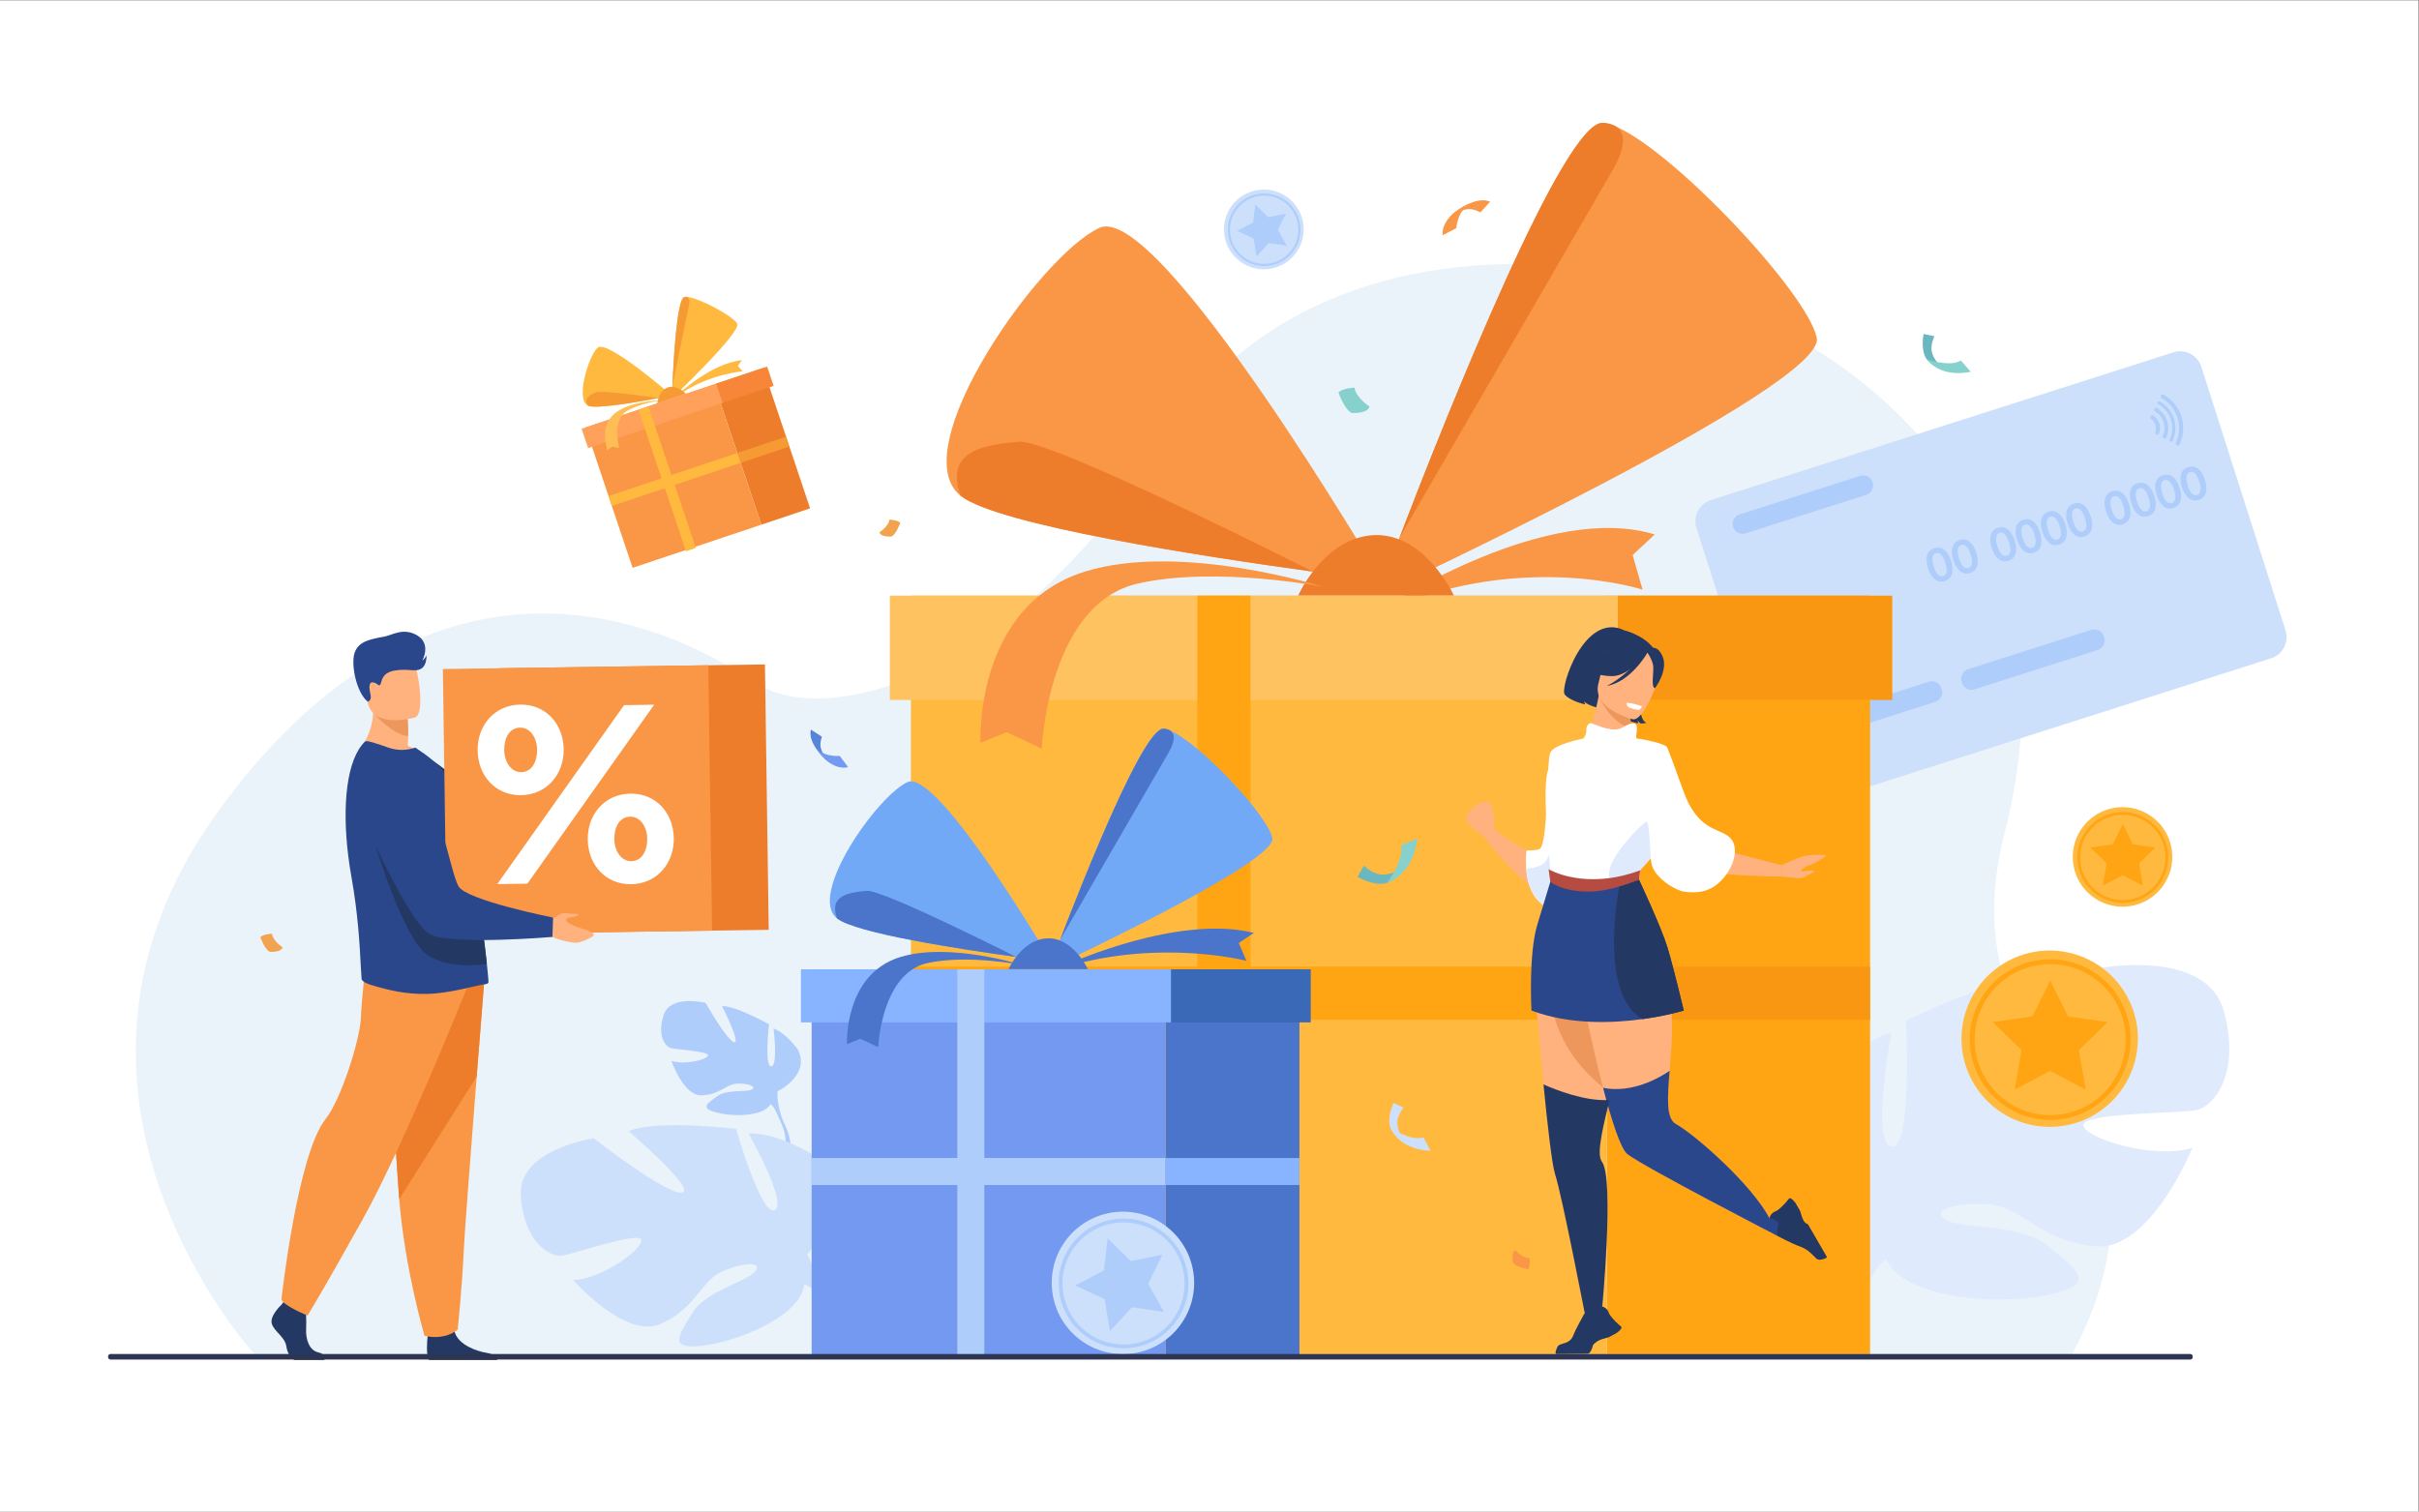 <svg xmlns="http://www.w3.org/2000/svg" xmlns:svg="http://www.w3.org/2000/svg" id="svg2" width="4266.667" height="2666.667" version="1.1" viewBox="0 0 4266.667 2666.667" xml:space="preserve"><rect x="0" y="0" width="4266.667" height="2666.667" fill="#808080" stroke="none"/><g id="g10" transform="matrix(1.333,0,0,-1.333,0,2666.667)"><g id="g12" transform="scale(0.1)"><path style="fill:#fff;fill-opacity:1;fill-rule:nonzero;stroke:none" id="path14" d="M 32000,0 H 0 V 20000 H 32000 V 0"/><path style="fill:#ebf3fa;fill-opacity:1;fill-rule:nonzero;stroke:none" id="path16" d="m 3398.49,2046.2 c 0,0 -3209.658,3446.1 -542.8,7177.1 2366.21,3310.3 5124.97,3084.1 7149.01,1740.7 862.1,-572.2 3347.6,-70.5 5463,3297.9 2884.9,4593.6 12884.9,1807.5 11061.6,-5259.8 C 25646.9,5582 29214.6,5457.7 27396.7,2039 l -23998.21,7.2"/><path style="fill:#dfebfd;fill-opacity:1;fill-rule:nonzero;stroke:none" id="path18" d="m 29426.6,6620.5 c -226,834.5 -1634.2,573.7 -1634.2,573.7 0,0 -956.2,-1460.4 -1234.3,-1495.1 -278.2,-34.8 573.7,1408.2 573.7,1408.2 -539,52.1 -1912.4,-608.5 -1912.4,-608.5 0,0 86.9,-1703.7 -191.2,-1669 -278.2,34.8 0,1512.5 0,1512.5 -521.6,-156.4 -1008.4,-764.9 -1008.4,-764.9 -608.4,-991 695.4,-1721.1 695.4,-1721.1 0,0 17.4,-591.1 -347.7,-1269.1 v -0.1 c 0,0 -82.4,-125.1 -166.1,-337.9 h 142.2 c 11.6,38.1 24.4,75 38.6,110.4 0,0.2 0,0.4 0.2,0.6 0.2,0.5 0.4,1 0.7,1.5 9.7,22 23.7,53.3 41.1,91.3 0.1,0.1 0.1,0.1 0.1,0.2 0,0.1 0.1,0.1 0.1,0.2 43.4,85 72.8,147.8 91.3,193.2 0.1,0.1 0.2,0.3 0.2,0.4 130.2,267 317.7,614.8 442.7,687.7 0,0 -15.7,22.2 -30.4,65.2 9.7,-20.8 19.8,-42.4 30.4,-65.2 243.4,-521.5 1460.4,-608.5 2138.4,-469.4 678,139.1 382.4,330.3 17.4,640.7 -365.1,310.4 -1130,228.6 -1356.1,350.3 -226,121.7 104.4,243.4 556.4,208.6 452,-34.8 678,-486.8 1408.1,-556.3 730.2,-69.6 1286.5,1303.8 1286.5,1303.8 -504.1,-156.4 -1408.2,121.7 -1442.9,295.6 -34.8,173.8 1303.8,156.5 1512.5,208.6 208.6,52.2 573.7,469.4 347.7,1303.9"/><path style="fill:#afcdfb;fill-opacity:1;fill-rule:nonzero;stroke:none" id="path20" d="m 10235.5,6392.8 c 0,0 62.1,-495.7 -30.8,-501.6 -93,-5.9 -29.5,557.4 -29.5,557.4 0,0 -441.97,247 -621.76,240.7 0,0 253.12,-495.9 161.58,-478.7 -91.54,17.2 -378.9,521 -378.9,521 0,0 -461.69,115.2 -553.64,-157 -91.95,-272.1 20.63,-417.9 88.76,-439.5 68.12,-21.5 512.41,-43 497.34,-100 -15.07,-56.9 -320.54,-130.7 -484.55,-68.6 0,0 156.52,-466.8 400.09,-458.6 243.56,8.2 327.72,153.5 478.33,155.8 150.61,2.4 257.65,-44.7 180.25,-80.5 -77.43,-35.7 -329.45,7 -456.85,-88.5 -127.39,-95.5 -229.3,-152.9 -7.28,-212.9 222.02,-59.9 627.33,-55.9 718.73,112.2 4,7.3 7.8,14.3 11.4,21 -5.7,-14 -11.4,-21 -11.4,-21 40,-26.8 95.1,-146 132.8,-237.2 5.3,-15.4 13.7,-36.9 26.4,-66.1 v 0 c 5.1,-13.1 9.2,-23.9 11.9,-31.4 67.1,-203.2 4.1,-543.1 4.1,-543.1 l 47.2,-15.8 c 127.7,338.6 -41.6,633.6 -41.6,633.6 -107.3,232.3 -89.5,428 -89.5,428 0,0 447.3,215.6 265.7,556.6 0,0 -149,211.7 -318.8,274.2"/><path style="fill:#cde0fb;fill-opacity:1;fill-rule:nonzero;stroke:none" id="path22" d="m 6890.67,4180.3 c -40.05,611.4 964.08,759.9 964.08,759.9 0,0 976.48,-759.7 1170.98,-719.1 194.5,40.5 -708.03,812.5 -708.03,812.5 349.41,158.7 1422.05,31.1 1422.05,31.1 0,0 332.85,-1162.4 511.45,-1075.3 178.5,87.2 -347.3,1014.3 -347.3,1014.3 385.7,14.8 851.8,-281.5 851.8,-281.5 635.5,-524.7 -71.1,-1313.7 -71.1,-1313.7 0,0 124,-400.4 524.5,-771.2 v 0 c 0,0 84,-65 189,-188.5 l -95.3,-32.6 c -16.6,22.9 -33.6,44.6 -51.2,65.1 -0.1,0.2 -0.2,0.3 -0.4,0.4 -0.2,0.3 -0.5,0.6 -0.7,0.9 -11.6,12.5 -28.2,30.2 -48.6,51.7 0,0.1 -0.1,0.1 -0.1,0.1 0,0.1 -0.1,0.1 -0.1,0.1 -48.7,47.1 -82.8,82.5 -105.6,108.6 -0.1,0.1 -0.2,0.2 -0.2,0.3 -148.6,149.1 -354.2,339.3 -454.8,359.5 0,0 5.5,18.4 5.4,50.7 -1.7,-16.2 -3.5,-33.1 -5.4,-50.7 -43.5,-405.7 -839.53,-743.4 -1326.11,-805.8 -486.58,-62.4 -332.31,133.7 -158.76,425.7 173.54,291.9 705.26,412.7 828.87,546.2 123.6,133.5 -125.83,139.2 -420.94,12.1 -295.12,-127.1 -342.89,-482.1 -816.54,-696.3 -473.65,-214.3 -1162.03,578.9 -1162.03,578.9 373.99,10.8 916.32,404.9 899.72,529.5 -16.6,124.5 -910.25,-194.5 -1062.12,-207.4 -151.86,-12.9 -492.47,183 -532.52,794.5"/><path style="fill:#6bb7bf;fill-opacity:1;fill-rule:nonzero;stroke:none" id="path24" d="m 25696.3,15147 c 0,0 -107.1,80.8 -134.7,201.6 -20.5,89.6 30.9,202 35.1,207.1 l -143.4,28.6 c 0,0 -42.5,-190.3 29.5,-316.9 22,-38.7 85.9,-92.1 127.1,-112.1 45.3,-22 86.4,-8.3 86.4,-8.3"/><path style="fill:#86d1cd;fill-opacity:1;fill-rule:nonzero;stroke:none" id="path26" d="m 25945.5,15234.2 130.5,-149.3 c 0,0 -368.9,-97.9 -579.7,163 0,0 310.5,-105 449.2,-13.7"/><path style="fill:#f99746;fill-opacity:1;fill-rule:nonzero;stroke:none" id="path28" d="m 19220.4,17108.2 c 0,0 133.1,220.9 367.9,85.7 l 128.7,140 c 0,0 -134.4,89 -418.6,-104.5 -186,-126.6 -78,-121.2 -78,-121.2"/><path style="fill:#f99746;fill-opacity:1;fill-rule:nonzero;stroke:none" id="path30" d="m 19088.9,16891.5 c 0,0 -44.8,240.9 351.7,418.6 0,0 -142.2,-80.7 -171.9,-325.6 l -179.8,-93"/><path style="fill:#5685d8;fill-opacity:1;fill-rule:nonzero;stroke:none" id="path32" d="m 11008.3,9937.7 c 0,0 -218,85.9 -132.4,316.6 l -144.8,94.1 c 0,0 -59.4,-133.8 156.9,-359.1 141.5,-147.5 120.3,-51.6 120.3,-51.6"/><path style="fill:#739af0;fill-opacity:1;fill-rule:nonzero;stroke:none" id="path34" d="m 11222.2,9852.6 c 0,0 -209,-76.4 -428,251.9 0,0 93.8,-115.2 317.5,-104.8 l 110.5,-147.1"/><path style="fill:#f1a34f;fill-opacity:1;fill-rule:nonzero;stroke:none" id="path36" d="m 11636.4,12960.4 c 0,0 120.3,76 133,167.8 0,0 117.2,-6.3 142.5,-44.3 0,0 -53.8,-152 -117.2,-180.5 0,0 -142.4,-9.5 -158.3,57"/><path style="fill:#f1a34f;fill-opacity:1;fill-rule:nonzero;stroke:none" id="path38" d="m 3739.36,7468.3 c 0,0 -128.35,81 -141.86,179 0,0 -124.98,-6.8 -152,-47.3 0,0 57.42,-162.1 124.98,-192.5 0,0 151.99,-10.2 168.88,60.8"/><path style="fill:#86d1cd;fill-opacity:1;fill-rule:nonzero;stroke:none" id="path40" d="m 18121,14624.7 c 0,0 -179.3,113.3 -198.2,250.1 0,0 -174.5,-9.5 -212.2,-66.1 0,0 80.2,-226.4 174.5,-268.9 0,0 212.3,-14.1 235.9,84.9"/><path style="fill:#cde0fb;fill-opacity:1;fill-rule:nonzero;stroke:none" id="path42" d="M 29127.8,15151.2 30242.2,11662 c 49.2,-154 -36.6,-320.2 -190.5,-369.4 l -6121,-1955 c -153.9,-49.2 -320.2,36.6 -369.4,190.5 l -1114.4,3489.3 c -49.2,153.9 36.6,320.2 190.5,369.3 l 6121,1955.1 c 154,49.1 320.2,-36.6 369.4,-190.6"/><path style="fill:#afcdfb;fill-opacity:1;fill-rule:nonzero;stroke:none" id="path44" d="m 25607.7,10715.9 -1631.4,-521.1 c -69,-22 -143.5,16.4 -165.6,85.4 l -5,15.7 c -22,69 16.4,143.5 85.4,165.6 l 1631.4,521.1 c 69,22 143.5,-16.4 165.6,-85.5 l 5,-15.6 c 22,-69.1 -16.4,-143.6 -85.4,-165.6"/><path style="fill:#afcdfb;fill-opacity:1;fill-rule:nonzero;stroke:none" id="path46" d="m 27757.5,11402.5 -1631.4,-521 c -69,-22.1 -143.5,16.4 -165.6,85.4 l -5,15.7 c -22,69 16.4,143.5 85.4,165.5 l 1631.4,521.1 c 69,22 143.5,-16.4 165.6,-85.4 l 5,-15.7 c 22,-69 -16.4,-143.5 -85.4,-165.6"/><path style="fill:#afcdfb;fill-opacity:1;fill-rule:nonzero;stroke:none" id="path48" d="m 25740.8,12557.7 c -11.9,37.3 -26.1,67.3 -42.6,89.9 -25.3,33.9 -52.6,46.2 -82.2,36.7 -30.3,-9.7 -45.7,-35.4 -46.4,-77.1 -0.7,-28.2 5,-61.1 17,-98.8 32.4,-101.5 74.5,-143.9 126.3,-127.4 29.9,9.6 45.1,35.6 45.5,78.1 0.4,27.7 -5.4,60.5 -17.6,98.6 z m 75,23.6 c 19,-59.5 24.2,-111.5 15.6,-156.1 -10.8,-56.3 -43.4,-93.2 -97.9,-110.6 -54.5,-17.4 -102.5,-6.3 -143.9,33.4 -32.8,31.4 -58.7,76.8 -77.7,136.2 -19,59.5 -24.4,111.3 -16,155.4 10.7,56.3 43.5,93.2 98.4,110.7 54.9,17.6 103,6.5 144.4,-33.1 32.4,-31.1 58.1,-76.4 77.1,-135.9"/><path style="fill:#afcdfb;fill-opacity:1;fill-rule:nonzero;stroke:none" id="path50" d="m 26075.8,12664.7 c -11.9,37.3 -26.1,67.2 -42.7,89.9 -25.2,33.9 -52.6,46.2 -82.1,36.7 -30.3,-9.7 -45.8,-35.4 -46.4,-77.1 -0.7,-28.2 4.9,-61.1 17,-98.8 32.4,-101.5 74.5,-144 126.3,-127.4 29.9,9.6 45.1,35.6 45.4,78.1 0.5,27.6 -5.3,60.5 -17.5,98.6 z m 74.9,23.6 c 19,-59.5 24.2,-111.5 15.6,-156.1 -10.7,-56.3 -43.4,-93.2 -97.9,-110.6 -54.4,-17.4 -102.4,-6.3 -143.8,33.4 -32.9,31.3 -58.8,76.8 -77.8,136.2 -19,59.5 -24.3,111.3 -16,155.4 10.8,56.3 43.6,93.2 98.5,110.7 54.9,17.5 103,6.5 144.4,-33.1 32.3,-31.1 58,-76.4 77,-135.9"/><path style="fill:#afcdfb;fill-opacity:1;fill-rule:nonzero;stroke:none" id="path52" d="m 26583.4,12826.8 c -11.9,37.3 -26.1,67.3 -42.7,90 -25.2,33.9 -52.5,46.1 -82.1,36.6 -30.3,-9.6 -45.8,-35.3 -46.4,-77 -0.7,-28.3 4.9,-61.2 17,-98.9 32.4,-101.4 74.5,-143.9 126.3,-127.4 29.9,9.6 45.1,35.6 45.5,78.1 0.4,27.7 -5.4,60.6 -17.6,98.6 z m 74.9,23.6 c 19,-59.5 24.2,-111.5 15.7,-156.1 -10.8,-56.3 -43.4,-93.1 -97.9,-110.5 -54.5,-17.4 -102.5,-6.3 -143.9,33.3 -32.8,31.4 -58.7,76.8 -77.8,136.3 -18.9,59.4 -24.3,111.2 -16,155.3 10.8,56.3 43.6,93.2 98.5,110.7 54.9,17.6 103,6.5 144.4,-33.1 32.4,-31.1 58.1,-76.4 77,-135.9"/><path style="fill:#afcdfb;fill-opacity:1;fill-rule:nonzero;stroke:none" id="path54" d="m 26918.4,12933.8 c -11.9,37.3 -26.1,67.3 -42.7,89.9 -25.2,33.9 -52.6,46.2 -82.1,36.7 -30.3,-9.6 -45.8,-35.4 -46.4,-77.1 -0.7,-28.2 4.9,-61.1 16.9,-98.8 32.5,-101.5 74.6,-143.9 126.4,-127.4 29.9,9.6 45.1,35.6 45.4,78.1 0.5,27.7 -5.3,60.5 -17.5,98.6 z m 74.9,23.6 c 19,-59.5 24.2,-111.5 15.6,-156.1 -10.8,-56.3 -43.4,-93.2 -97.9,-110.6 -54.5,-17.4 -102.4,-6.3 -143.8,33.4 -32.9,31.3 -58.8,76.8 -77.8,136.3 -19,59.4 -24.3,111.2 -16,155.3 10.8,56.3 43.6,93.2 98.5,110.7 54.8,17.6 103,6.5 144.4,-33.1 32.3,-31.1 58,-76.4 77,-135.9"/><path style="fill:#afcdfb;fill-opacity:1;fill-rule:nonzero;stroke:none" id="path56" d="m 27253.4,13040.8 c -11.9,37.3 -26.2,67.3 -42.7,89.9 -25.2,33.9 -52.6,46.2 -82.1,36.7 -30.4,-9.7 -45.8,-35.4 -46.5,-77.1 -0.7,-28.2 5,-61.1 17,-98.8 32.4,-101.5 74.5,-143.9 126.3,-127.4 30,9.6 45.1,35.6 45.5,78.1 0.5,27.6 -5.4,60.5 -17.5,98.6 z m 74.9,23.6 c 19,-59.5 24.2,-111.5 15.6,-156.1 -10.8,-56.3 -43.4,-93.2 -97.9,-110.6 -54.5,-17.4 -102.4,-6.3 -143.8,33.4 -32.9,31.3 -58.8,76.8 -77.8,136.2 -19,59.5 -24.4,111.3 -16,155.4 10.7,56.3 43.6,93.2 98.4,110.7 54.9,17.5 103,6.5 144.5,-33.1 32.3,-31.1 58,-76.4 77,-135.9"/><path style="fill:#afcdfb;fill-opacity:1;fill-rule:nonzero;stroke:none" id="path58" d="m 27588.3,13147.8 c -11.9,37.3 -26.1,67.2 -42.7,89.9 -25.2,33.9 -52.5,46.1 -82.1,36.7 -30.3,-9.7 -45.8,-35.4 -46.4,-77.1 -0.7,-28.2 4.9,-61.1 17,-98.8 32.4,-101.5 74.5,-144 126.3,-127.4 29.9,9.5 45.1,35.6 45.5,78.1 0.4,27.6 -5.4,60.5 -17.6,98.6 z m 74.9,23.6 c 19,-59.5 24.2,-111.5 15.7,-156.1 -10.8,-56.3 -43.5,-93.2 -97.9,-110.6 -54.5,-17.4 -102.5,-6.3 -143.9,33.4 -32.8,31.3 -58.8,76.7 -77.8,136.2 -19,59.5 -24.3,111.3 -16,155.4 10.8,56.3 43.6,93.2 98.5,110.7 54.9,17.5 103,6.5 144.4,-33.1 32.4,-31.2 58,-76.4 77,-135.9"/><path style="fill:#afcdfb;fill-opacity:1;fill-rule:nonzero;stroke:none" id="path60" d="m 28096,13309.9 c -12,37.3 -26.2,67.3 -42.7,90 -25.2,33.9 -52.6,46.1 -82.2,36.6 -30.3,-9.6 -45.7,-35.3 -46.4,-77.1 -0.7,-28.2 5,-61.1 17,-98.8 32.4,-101.5 74.5,-143.9 126.3,-127.4 30,9.6 45.1,35.6 45.5,78.1 0.4,27.7 -5.4,60.5 -17.5,98.6 z m 74.9,23.6 c 19,-59.5 24.2,-111.5 15.6,-156.1 -10.8,-56.3 -43.4,-93.1 -97.9,-110.5 -54.5,-17.5 -102.5,-6.3 -143.8,33.3 -32.9,31.4 -58.8,76.8 -77.8,136.3 -19,59.4 -24.4,111.2 -16,155.3 10.7,56.3 43.6,93.2 98.4,110.7 54.9,17.6 103,6.5 144.5,-33.1 32.3,-31.1 58,-76.4 77,-135.9"/><path style="fill:#afcdfb;fill-opacity:1;fill-rule:nonzero;stroke:none" id="path62" d="m 28430.9,13416.9 c -11.9,37.3 -26.1,67.3 -42.7,89.9 -25.2,33.9 -52.5,46.2 -82.1,36.7 -30.3,-9.7 -45.8,-35.4 -46.4,-77.1 -0.7,-28.2 4.9,-61.1 17,-98.8 32.4,-101.5 74.5,-143.9 126.3,-127.4 29.9,9.6 45.1,35.6 45.5,78.1 0.4,27.6 -5.4,60.5 -17.6,98.6 z m 74.9,23.6 c 19,-59.5 24.2,-111.5 15.6,-156.1 -10.7,-56.3 -43.4,-93.2 -97.9,-110.6 -54.4,-17.4 -102.4,-6.3 -143.8,33.4 -32.8,31.3 -58.8,76.8 -77.8,136.2 -19,59.5 -24.3,111.3 -16,155.4 10.8,56.3 43.6,93.2 98.5,110.7 54.9,17.6 103,6.5 144.4,-33.1 32.4,-31.1 58,-76.4 77,-135.9"/><path style="fill:#afcdfb;fill-opacity:1;fill-rule:nonzero;stroke:none" id="path64" d="m 28765.9,13523.9 c -11.9,37.3 -26.2,67.3 -42.7,89.9 -25.2,33.9 -52.6,46.1 -82.1,36.7 -30.3,-9.7 -45.8,-35.4 -46.4,-77.1 -0.8,-28.2 4.9,-61.1 16.9,-98.8 32.4,-101.5 74.5,-143.9 126.4,-127.4 29.9,9.6 45,35.6 45.4,78.1 0.5,27.6 -5.4,60.5 -17.5,98.6 z m 74.9,23.6 c 19,-59.5 24.2,-111.5 15.6,-156.1 -10.8,-56.3 -43.4,-93.2 -97.9,-110.6 -54.5,-17.4 -102.4,-6.3 -143.8,33.4 -32.9,31.3 -58.8,76.7 -77.8,136.2 -19,59.5 -24.3,111.3 -16,155.4 10.8,56.3 43.6,93.2 98.5,110.7 54.8,17.5 103,6.5 144.4,-33.1 32.3,-31.2 58,-76.4 77,-135.9"/><path style="fill:#afcdfb;fill-opacity:1;fill-rule:nonzero;stroke:none" id="path66" d="m 29100.8,13630.9 c -11.9,37.3 -26.1,67.2 -42.6,89.9 -25.2,33.9 -52.6,46.1 -82.2,36.7 -30.3,-9.7 -45.7,-35.4 -46.4,-77.1 -0.7,-28.2 5,-61.1 17,-98.8 32.4,-101.5 74.5,-144 126.3,-127.4 30,9.5 45.1,35.6 45.5,78.1 0.4,27.6 -5.4,60.5 -17.6,98.6 z m 75,23.6 c 19,-59.5 24.2,-111.5 15.6,-156.1 -10.8,-56.3 -43.4,-93.2 -97.9,-110.6 -54.5,-17.4 -102.5,-6.3 -143.9,33.3 -32.8,31.4 -58.7,76.8 -77.7,136.3 -19,59.5 -24.4,111.3 -16,155.4 10.7,56.3 43.5,93.2 98.4,110.7 54.9,17.5 103,6.5 144.4,-33.1 32.4,-31.2 58.1,-76.5 77.1,-135.9"/><path style="fill:#afcdfb;fill-opacity:1;fill-rule:nonzero;stroke:none" id="path68" d="m 24694.1,13455.9 -1596.5,-510 c -69,-22 -143.5,16.4 -165.6,85.5 v 0 c -22,69 16.4,143.5 85.4,165.5 l 1596.5,510 c 69,22 143.6,-16.4 165.6,-85.5 v 0 c 22,-69 -16.4,-143.5 -85.4,-165.5"/><path style="fill:#afcdfb;fill-opacity:1;fill-rule:nonzero;stroke:none" id="path70" d="m 28571.8,14400 c -14.5,45.6 -43.8,82.4 -80.8,107 -10.8,7.2 -25.4,3.3 -31.3,-8.2 l -5,-10.1 c -4.9,-9.6 -1.9,-21.3 7,-27.3 26.8,-18 47.9,-44.8 58.5,-77.9 10.6,-33.1 8.9,-67.1 -2.5,-97.3 -3.8,-10.1 0.6,-21.4 10.1,-26.4 l 9.9,-5.2 c 11.5,-6.1 25.6,-0.8 30.3,11.3 15.9,41.5 18.4,88.5 3.8,134.1"/><path style="fill:#afcdfb;fill-opacity:1;fill-rule:nonzero;stroke:none" id="path72" d="m 28675.2,14433 c -23.9,75 -73.7,134.5 -136.4,172 -10.6,6.3 -24.4,2.1 -30,-9 l -2.9,-5.7 c -5.1,-10.1 -1.4,-22.3 8.4,-28.2 52.3,-31.6 93.8,-81.5 113.8,-144.1 20,-62.6 15.1,-127.4 -9.2,-183.5 -4.5,-10.4 -0.5,-22.5 9.6,-27.8 l 5.6,-3 c 10.9,-5.7 24.7,-1.2 29.6,10.1 29.4,66.9 35.5,144.3 11.5,219.2"/><path style="fill:#afcdfb;fill-opacity:1;fill-rule:nonzero;stroke:none" id="path74" d="m 28765.9,14462 c -32,100.2 -99.5,179.4 -184.3,228.2 -10.7,6.2 -24.3,2 -29.9,-9 v 0 c -5.1,-10.2 -1.4,-22.6 8.5,-28.3 75.8,-43.6 136.1,-114.4 164.7,-204 28.7,-89.6 20.5,-182.3 -15.9,-261.7 -4.8,-10.4 -0.7,-22.6 9.4,-28 v 0 c 10.9,-5.7 24.5,-1.2 29.6,10 40.8,88.9 49.9,192.5 17.9,292.8"/><path style="fill:#afcdfb;fill-opacity:1;fill-rule:nonzero;stroke:none" id="path76" d="m 28864.1,14493.3 c -40.8,127.7 -127.5,228.2 -236.1,289 -10.7,6 -24.3,1.9 -29.8,-9.1 l -5,-9.8 c -5.2,-10.3 -1.4,-22.8 8.7,-28.4 96.8,-54.5 174.2,-144.2 210.6,-258.1 36.4,-114 25.3,-231.9 -22,-332.5 -4.9,-10.4 -0.8,-22.8 9.4,-28.1 l 9.7,-5.1 c 10.9,-5.8 24.4,-1.3 29.6,9.9 53.2,112.5 65.6,244.6 24.9,372.2"/><path style="fill:#ffa412;fill-opacity:1;fill-rule:nonzero;stroke:none" id="path78" d="M 24744.9,2083.7 H 21260 v 10037.8 h 3484.9 V 2083.7"/><path style="fill:#ffb93e;fill-opacity:1;fill-rule:nonzero;stroke:none" id="path80" d="M 21260,2083.7 H 12053.3 V 12121.5 H 21260 V 2083.7"/><path style="fill:#ffa412;fill-opacity:1;fill-rule:nonzero;stroke:none" id="path82" d="m 12053.3,6508.6 v 702.6 H 21260 v -702.6 h -9206.7"/><path style="fill:#fa9712;fill-opacity:1;fill-rule:nonzero;stroke:none" id="path84" d="m 21260,6508.6 v 702.6 h 3484.9 V 6508.6 H 21260"/><path style="fill:#f99746;fill-opacity:1;fill-rule:nonzero;stroke:none" id="path86" d="m 18401,12014 c 0,0 2080,1351.6 3493.9,917.3 l -291.7,-272.4 131.5,-457.8 c 0,0 -1572.3,512 -3376.7,-264.1 l 43,77"/><path style="fill:#f99746;fill-opacity:1;fill-rule:nonzero;stroke:none" id="path88" d="m 18284.7,12320.1 c 0,0 -367,44.4 -914,119.6 -1452.1,199.7 -4172,617.6 -4660.2,1004.3 -767.1,607.5 1050.6,3187.4 1837.5,3545.6 786.8,357.7 3736.7,-4669.5 3736.7,-4669.5"/><path style="fill:#f99746;fill-opacity:1;fill-rule:nonzero;stroke:none" id="path90" d="m 24039.4,15532.8 c 131.1,-639.2 -5808.7,-3400.4 -5808.7,-3400.4 0,0 108.1,292.2 283.8,749.8 0,0 0.3,0.4 0.5,0.7 642.2,1671.2 2189.3,5549.2 2697.6,5495.5 51.1,-5.3 110.8,-23.5 177.6,-52.8 780.8,-343.5 2528.4,-2204.2 2649.2,-2792.8"/><path style="fill:#ed7d2b;fill-opacity:1;fill-rule:nonzero;stroke:none" id="path92" d="m 21340.1,17757.3 c -362.8,-630.1 -2787.1,-4809.2 -2825.1,-4874.4 642.2,1671.2 2189.3,5549.2 2697.6,5495.5 0,0 100.7,2.9 177.6,-52.8 92.6,-67.5 150.1,-220.4 -50.1,-568.3"/><path style="fill:#ed7d2b;fill-opacity:1;fill-rule:nonzero;stroke:none" id="path94" d="m 17371.7,12439.7 h -1 c -1452.1,199.7 -4172,617.6 -4660.2,1004.3 -220.4,620.9 351.5,671.6 767.8,715.2 415.9,43.7 3893.4,-1719.5 3893.4,-1719.5"/><path style="fill:#ed7d2b;fill-opacity:1;fill-rule:nonzero;stroke:none" id="path96" d="m 17176.9,12122.3 c 0,0 333,757.5 988.3,799.5 684.5,43.8 1073.2,-799.5 1073.2,-799.5 h -2061.5"/><path style="fill:#ffc261;fill-opacity:1;fill-rule:nonzero;stroke:none" id="path98" d="m 21407.7,10740.9 h -9633.5 v 1380.6 h 9633.5 v -1380.6"/><path style="fill:#fa9712;fill-opacity:1;fill-rule:nonzero;stroke:none" id="path100" d="m 25038.7,10740.9 h -3631 v 1380.6 h 3631 v -1380.6"/><path style="fill:#f99746;fill-opacity:1;fill-rule:nonzero;stroke:none" id="path102" d="m 17514.3,12237.2 c 0,0 -1886.8,597.7 -3160,202.5 -1467.6,-455.5 -1380.6,-2266.3 -1380.6,-2266.3 l 345.1,141.9 466,-218.6 c 0,0 78.6,1917.5 1275.1,2185.9 1034.6,232.1 2454.4,-45.4 2454.4,-45.4"/><path style="fill:#ffa412;fill-opacity:1;fill-rule:nonzero;stroke:none" id="path104" d="m 16546.4,2084.7 h -702.6 v 10036.8 h 702.6 V 2084.7"/><path style="fill:#ed7d2b;fill-opacity:1;fill-rule:nonzero;stroke:none" id="path106" d="m 10719.2,13277 -645,-216.1 -622.66,1857.8 645.06,216.2 622.6,-1857.9"/><path style="fill:#f99746;fill-opacity:1;fill-rule:nonzero;stroke:none" id="path108" d="m 10074.2,13060.9 -1704,-571.2 -622.7,1857.9 1704.04,571.1 622.66,-1857.8"/><path style="fill:#ffb93e;fill-opacity:1;fill-rule:nonzero;stroke:none" id="path110" d="m 8095.7,13308.7 -43.59,130.1 1704.04,571.1 43.58,-130.1 -1704.03,-571.1"/><path style="fill:#f69b34;fill-opacity:1;fill-rule:nonzero;stroke:none" id="path112" d="m 9799.73,13879.8 -43.58,130.1 645.05,216.2 43.5,-130.1 -644.97,-216.2"/><path style="fill:#ffb93e;fill-opacity:1;fill-rule:nonzero;stroke:none" id="path114" d="m 8980.98,14792.8 c 0,0 442.95,412.2 837.3,444.1 l -56.4,-73 65.43,-73.6 c 0,0 -440.52,-30.2 -852.11,-315 l 5.78,17.5"/><path style="fill:#ffb93e;fill-opacity:1;fill-rule:nonzero;stroke:none" id="path116" d="m 8888.54,14770.9 c 0,0 -70.67,-14.6 -176.59,-34.6 -281.15,-53.1 -810.5,-144.5 -924.85,-103.2 -179.66,64.9 -3.26,655.2 120.16,770.2 123.43,115.1 981.28,-632.4 981.28,-632.4"/><path style="fill:#ffb93e;fill-opacity:1;fill-rule:nonzero;stroke:none" id="path118" d="m 9754.35,15722.5 c 63.92,-110.2 -864.17,-989.7 -864.17,-989.7 0,0 1.89,60.8 6.03,156.4 0,0 0.02,0.1 0.04,0.2 15.2,349.1 60.96,1162.8 158.38,1184.4 9.78,2.2 21.97,2.6 36.13,1.3 165.83,-15.2 604.72,-251.1 663.59,-352.6"/><path style="fill:#f69b34;fill-opacity:1;fill-rule:nonzero;stroke:none" id="path120" d="m 9116.75,15966.8 c -28.05,-139.1 -217.51,-1063 -220.5,-1077.4 15.2,349.1 60.96,1162.8 158.38,1184.4 0,0 18.46,6.8 36.13,1.3 21.34,-6.8 41.47,-31.5 25.99,-108.3"/><path style="fill:#f69b34;fill-opacity:1;fill-rule:nonzero;stroke:none" id="path122" d="m 8712.13,14736.4 -0.18,-0.1 c -281.15,-53.1 -810.5,-144.5 -924.85,-103.2 -79.31,101.3 23.41,146.1 97.74,180 74.28,33.9 827.29,-76.7 827.29,-76.7"/><path style="fill:#f69b34;fill-opacity:1;fill-rule:nonzero;stroke:none" id="path124" d="m 8695.77,14665.6 c 0,0 14.64,160.8 133.33,209.2 123.96,50.6 248.23,-81.3 248.23,-81.3 l -381.56,-127.9"/><path style="fill:#ffa15a;fill-opacity:1;fill-rule:nonzero;stroke:none" id="path126" d="m 9564.52,14672.4 -1783.03,-597.7 -85.65,255.6 1783.04,597.6 85.64,-255.5"/><path style="fill:#f78639;fill-opacity:1;fill-rule:nonzero;stroke:none" id="path128" d="m 10236.6,14897.6 -672.08,-225.2 -85.64,255.5 672.02,225.2 85.7,-255.5"/><path style="fill:#ffbe55;fill-opacity:1;fill-rule:nonzero;stroke:none" id="path130" d="m 8751.1,14707.8 c 0,0 -386.31,-6.5 -597.45,-158.6 -243.37,-175.3 -114.94,-505.1 -114.94,-505.1 l 55.08,47.7 99.8,-11.6 c 0,0 -104.4,359.8 100.41,483.7 177.09,107.2 457.1,143.9 457.1,143.9"/><path style="fill:#ffb93e;fill-opacity:1;fill-rule:nonzero;stroke:none" id="path132" d="m 9207.17,12752.4 -130.03,-43.6 -628.06,1873.9 130.03,43.6 628.06,-1873.9"/><path style="fill:#233862;fill-opacity:1;fill-rule:nonzero;stroke:none" id="path134" d="m 21332.8,11056.7 c 0,0 -255.1,-150.3 -98.5,-441.4 0,0 -223.4,40.9 -271.6,107.5 0,0 5.6,-27.7 13.9,-41.7 0,0 -205.3,46.5 -272.5,132.1 -67.1,85.7 262.3,1112 796,846.2 0,0 488,-90.6 296.8,-632.3 -191.1,-541.8 -10.5,-589.7 -10.5,-589.7 0,0 -56.8,-11.5 -81,-5 0,0 -31.9,22.9 -33.7,44.3 0,0 -1.1,-32.6 5.4,-44.8 0,0 -199.9,33.1 -277.8,132.5 -77.9,99.4 -124.5,385.4 -66.5,492.3"/><path style="fill:#ffb27d;fill-opacity:1;fill-rule:nonzero;stroke:none" id="path136" d="m 20964.5,10184.4 c -0.3,-0.1 -0.5,-0.2 -0.9,-0.3 -1.6,0.2 -1.2,0.3 0.9,0.3"/><path style="fill:#ffb27d;fill-opacity:1;fill-rule:nonzero;stroke:none" id="path138" d="m 21584.5,10362.9 c 7.5,-67.2 16.4,-127.4 20.4,-156.1 9,-64.4 -601.5,-22.5 -640.4,-22.4 27.1,11.8 110,274.5 136.2,374.7 31.7,121.5 56.7,252.8 56.7,252.8 l 431,-27.3 25.7,-1.5 c -15.9,-58.8 -27.2,-114.3 -35.1,-165.8 -1,-6.9 -2,-14 -2.9,-20.8 -7.9,-57.2 -0.9,-150.7 8.4,-233.6"/><path style="fill:#233862;fill-opacity:1;fill-rule:nonzero;stroke:none" id="path140" d="m 21098,10855.3 c 0,0 -69.9,221.6 -55.8,391.6 10.1,121.3 182.8,535.2 598.1,359.1 0,0 122.1,-45.6 218.8,-156.3 77,-88.1 176.1,-260.6 -74.4,-595.4 l -72.8,-116.2 -613.9,117.2"/><path style="fill:#ed975d;fill-opacity:1;fill-rule:nonzero;stroke:none" id="path142" d="m 21584.5,10362.9 c -301.6,88.3 -429.5,436.6 -429.5,436.6 127.5,-3.7 293.7,-92.2 424,-182.2 -1,-6.9 -2,-14 -2.9,-20.8 -7.9,-57.2 -0.9,-150.7 8.4,-233.6"/><path style="fill:#ffb27d;fill-opacity:1;fill-rule:nonzero;stroke:none" id="path144" d="m 21605.8,10485.3 c 0,0 -544.8,134.6 -455.7,472.6 89.1,337.9 78.8,582.9 430.3,511.2 351.6,-71.7 384.9,-218.4 382.6,-338.4 -2.3,-120 -213.2,-671.8 -357.2,-645.4"/><path style="fill:#233862;fill-opacity:1;fill-rule:nonzero;stroke:none" id="path146" d="m 21829.7,11412 c 0,0 -253.5,-357.1 -496.9,-355.3 -243.4,1.7 -326.1,88.9 -326.1,88.9 0,0 211.6,92.6 312,325.4 0,0 448.9,159.3 511,-59"/><path style="fill:#233862;fill-opacity:1;fill-rule:nonzero;stroke:none" id="path148" d="m 21784.3,11389.5 c 0,0 87.5,-117.8 91.8,-211 4.2,-93.2 -30.5,-273.5 22.7,-281.2 0,0 183.2,239.8 97.8,425.5 -90.5,196.9 -212.3,66.7 -212.3,66.7"/><path style="fill:#233862;fill-opacity:1;fill-rule:nonzero;stroke:none" id="path150" d="m 21801.4,11370.7 c 0,0 -215.7,-387.1 -538.5,-443.9 0,0 355.1,178.9 452.1,446.5 96.9,267.5 86.4,-2.6 86.4,-2.6"/><path style="fill:#fff;fill-opacity:1;fill-rule:nonzero;stroke:none" id="path152" d="m 21520.8,10701.9 c 0,0 6.8,-51.4 39.6,-63.6 32.8,-12.2 119.9,-34.2 128.8,-28.7 8.8,5.4 41.4,45.5 41.4,45.5 0,0 -137.2,52.7 -209.8,46.8"/><path style="fill:#ffb27d;fill-opacity:1;fill-rule:nonzero;stroke:none" id="path154" d="m 21317.4,5532.4 c -6.9,-29 -13.9,-57.6 -20.7,-85.9 -41,-170.7 -79.3,-328.9 -103.3,-461.4 -31.3,-172.3 -38.7,-300.5 2.4,-354.4 169.1,-221.8 0,-1982.1 0,-1982.1 l -192.6,-198.3 c 0,0 -334.7,1737.9 -425.5,2010.2 -41.3,123.8 -101.4,652.5 -154.5,1192.3 -2.7,27 -5.3,54 -8,81 -9.1,94.4 -18,188.4 -26.5,280.2 -47.7,510.7 -83.3,948 -83.3,948 0,0 355,249.6 677.6,277.4 190.1,16.6 368.8,-43.9 457,-277.4 128.6,-339.7 -1.7,-926.3 -122.6,-1429.6"/><path style="fill:#ed975d;fill-opacity:1;fill-rule:nonzero;stroke:none" id="path156" d="m 21317.4,5532.4 c -263.8,190.5 -634.9,529.5 -769.6,1085.2 -25.8,276.3 192.1,538.9 435.2,621.8 190.1,16.6 368.8,-43.9 457,-277.4 128.6,-339.7 -1.7,-926.3 -122.6,-1429.6"/><path style="fill:#ffb27d;fill-opacity:1;fill-rule:nonzero;stroke:none" id="path158" d="m 22279.4,8889 1296.4,-334.9 v -151.3 c 0,0 -1290.1,15.1 -1373.3,158.8 -83.2,143.7 76.9,327.4 76.9,327.4"/><path style="fill:#ffb27d;fill-opacity:1;fill-rule:nonzero;stroke:none" id="path160" d="m 23575.7,3899.5 -60.6,-250.1 c 0,0 -1753.6,905.7 -1980.4,1079.7 -91.2,69.9 -211.5,449.4 -323.1,878.7 -166.1,640 -312.4,1390.5 -312.4,1390.5 0,0 245.8,945.5 903.9,366.8 393.8,-346.3 332.6,-1013.5 289.5,-1532.5 -28.7,-348.2 -49.4,-629.7 81.2,-702.7 254.7,-142.1 1002.2,-797 1238.8,-1247.6 l 163.1,17.2"/><path style="fill:#ffb27d;fill-opacity:1;fill-rule:nonzero;stroke:none" id="path162" d="m 20600.9,8102.4 c -458,116.5 -961.5,827 -961.5,827 l 129,111.9 c 133.5,-157.4 688.7,-428.5 688.7,-428.5 -3,144 0.7,275.4 9.8,395 61.6,812.8 368,1083.6 451.7,1143 13.5,9.6 21.2,13.6 21.2,13.6 0,0 0.3,-5.9 0.8,-17 1.2,-24.2 3.4,-72.8 5.7,-139.6 17,-497.5 37.3,-2002.9 -345.4,-1905.4"/><path style="fill:#fff;fill-opacity:1;fill-rule:nonzero;stroke:none" id="path164" d="m 20963.6,9077.8 c -23.8,-579.8 -110.5,-1154 -362.9,-1117 -309.5,45.1 -390.1,333.9 -406.5,548.6 -10.2,133.7 4.5,238.6 4.5,238.6 0,0 152.3,0.7 176.9,23.4 117,108 82.3,1167.6 140.2,1277.6 57.9,110 433.5,180.7 433.5,180.7 0,0 37.9,-578.8 14.3,-1151.9"/><path style="fill:#dfebfd;fill-opacity:1;fill-rule:nonzero;stroke:none" id="path166" d="m 20963.6,9077.8 c -23.8,-579.8 -110.5,-1154 -362.9,-1117 -309.5,45.1 -390.1,333.9 -406.5,548.6 76,3.8 209.7,22.4 262.9,103.4 76,116.1 313.4,863 313.4,863 0,0 93.4,-167.7 193.1,-398"/><path style="fill:#fff;fill-opacity:1;fill-rule:nonzero;stroke:none" id="path168" d="m 22915.6,8889 c 83.8,-119.1 37.6,-350.1 -138.3,-536 -109.2,-115.5 -257.1,-183.8 -497.9,-148.3 -105,15.5 -398.3,181.1 -429.1,382.9 -5.5,36.6 -8.6,58 -8.6,58 0,0 -133.5,-133.7 -138.5,-158.9 -2.3,-11.4 -13.8,-112.4 -15.6,-126.2 -2.1,-16.7 9.8,-78 9.8,-78 0,0 -637.8,-279 -1165.2,38.7 0,0 -150.3,1288.5 -42.3,1502.9 53.6,106.5 354.6,313.9 459.4,405.6 23.6,20.6 47.5,82.7 41,122.7 -5.3,33.8 33.6,90.8 66.2,80.5 63,-20.2 241.4,-108.5 366.9,-74.8 62.5,16.6 141.7,88.9 202.3,72.3 74.1,-20.2 -4.2,-198.4 37.8,-200.7 57.9,-2.9 370.3,-65.4 396.5,-115.8 9.1,-17.5 98.8,-255.3 211.4,-569.9 0,0 0.1,-0.2 0.1,-0.8 211.2,-590.1 521,-479.4 644.1,-654.2"/><path style="fill:#dfebfd;fill-opacity:1;fill-rule:nonzero;stroke:none" id="path170" d="m 21841.7,8645.6 c 0,0 -15.6,491.5 -55.3,485.5 -39.7,-6 -612.7,-557.5 -476.5,-778.1 136.1,-220.6 531.8,292.6 531.8,292.6"/><path style="fill:#2b478b;fill-opacity:1;fill-rule:nonzero;stroke:none" id="path172" d="m 22279.4,6630.3 c 0,0 -220.9,-68.2 -546.2,-113.2 -402.8,-55.7 -965.9,-75.8 -1468.8,113.2 0,0 -41.4,748.4 77.7,1138.4 119.2,390.2 174.9,576.9 174.9,576.9 0,0 477.4,-119.7 962.2,-26.9 68.1,12.9 136.4,30.2 203.4,52.5 0,0 299.1,-634.9 381.3,-907 82.3,-272.2 215.5,-833.9 215.5,-833.9"/><path style="fill:#233862;fill-opacity:1;fill-rule:nonzero;stroke:none" id="path174" d="m 22279.4,6630.3 c 0,0 -220.9,-68.2 -546.2,-113.2 -596.6,338.3 -305.7,1761.8 -305.7,1761.8 17.7,14.3 35,27.6 51.7,39.8 68.1,12.9 136.4,30.2 203.4,52.5 0,0 299.1,-634.9 381.3,-907 82.3,-272.2 215.5,-833.9 215.5,-833.9"/><path style="fill:#b64c41;fill-opacity:1;fill-rule:nonzero;stroke:none" id="path176" d="m 21024,8204.7 c -353.7,0 -499.5,121.7 -510.3,130 l -22.8,166.6 c 3.4,-2.6 477.9,-287.5 1212.3,-14.6 l -15.6,-126.2 c -282.4,-104.9 -479.9,-155.8 -663.6,-155.8"/><path style="fill:#ffb27d;fill-opacity:1;fill-rule:nonzero;stroke:none" id="path178" d="m 23575.8,8554.1 c 0,0 237.8,117.2 332.4,128.5 94.5,11.4 253.4,15.2 253.4,0 0,-15.1 -170.2,-120.8 -215.6,-128.5 -45.4,-7.6 -132.4,-71.9 -105.9,-79.5 26.5,-7.5 166.4,24.6 168.3,0 1.9,-24.6 -85.1,-39.7 -100.2,-58.6 -15.2,-18.9 -68.1,-41.6 -153.2,-30.2 -85.1,11.3 -179.2,17 -179.2,17 v 151.3"/><path style="fill:#ffb27d;fill-opacity:1;fill-rule:nonzero;stroke:none" id="path180" d="m 19768.2,9041.7 -129.3,-112.8 c 0,0 -229.7,167.8 -240.7,236.6 v 6.9 c 0,71.5 145.8,220 266.8,225.5 12.4,0 23.4,-2.7 33,-8.2 64.5,-40.4 72.2,-208.4 71.6,-295.3 -0.2,-31.8 -1.4,-52.7 -1.4,-52.7"/><path style="fill:#2b478b;fill-opacity:1;fill-rule:nonzero;stroke:none" id="path182" d="m 23575.7,3899.5 -60.6,-250.1 c 0,0 -1753.6,905.7 -1980.4,1079.7 -91.2,69.9 -211.5,449.4 -323.1,878.7 149.7,-30.7 472.9,-47.1 881,224.8 -28.7,-348.2 -49.4,-629.7 81.2,-702.7 254.7,-142.1 1002.2,-797 1238.8,-1247.6 l 163.1,17.2"/><path style="fill:#233862;fill-opacity:1;fill-rule:nonzero;stroke:none" id="path184" d="m 23922.4,3802.4 c 0,0 -0.5,0.1 -1.6,0.4 -7.8,2 -43.9,13.9 -67.8,71.2 -15.8,37.8 -20.5,68.8 -34.9,106.2 l -59.3,102.2 c -61.9,81.5 -83.6,62.4 -83.6,62.4 0,0 -16.2,-20.7 -40.1,-48.1 -39.5,-45.2 -100.1,-108.2 -143,-124.4 -30.5,-11.4 -49.5,-30.4 -61.3,-47.9 -14.9,-22.1 -18.2,-42.1 -18.2,-42.1 0,0 127.1,-22.1 116.1,-84.8 -21.6,-121.3 -16.5,-143.3 -14.3,-147.3 l 0.7,-0.8 c 0,0 216.9,-113.5 286.3,-135.8 123.4,-39.5 187.8,-123.4 227.8,-161.7 16.2,-15.6 38.6,-22.7 60.7,-19.2 32.6,5.2 74.8,15.6 84,35.6 l -251.5,434.1"/><path style="fill:#233862;fill-opacity:1;fill-rule:nonzero;stroke:none" id="path186" d="m 21195.8,4630.7 c 169.1,-221.8 0,-1982.1 0,-1982.1 l -192.6,-198.3 c 0,0 -334.7,1737.9 -425.5,2010.2 -41.3,123.8 -101.4,652.5 -154.5,1192.3 160.4,-71.6 551.9,-227.5 873.5,-206.3 -41,-170.7 -79.3,-328.9 -103.3,-461.4 -31.3,-172.3 -38.7,-300.5 2.4,-354.4"/><path style="fill:#233862;fill-opacity:1;fill-rule:nonzero;stroke:none" id="path188" d="m 21389.3,2362.1 -103.9,-56.3 c -37.8,-13.3 -68.9,-17.2 -107.1,-31.8 -58.1,-22.2 -98.9,-66 -100.9,-73.8 -29.3,-119.2 -70.9,-111.6 -70.9,-111.6 l -417.3,-3.9 c -19.7,9.8 13.7,94.1 29.7,109.8 39.4,38.9 157.5,19.3 200.6,141.5 24.3,68.7 144,282.2 144,282.2 l 0.9,0.7 c 4,2.1 26.2,6.6 146.8,-18.5 62.3,-12.9 88.1,113.6 88.1,113.6 0,0 19.9,-3.9 41.5,-19.5 17.2,-12.2 35.6,-31.8 46.1,-62.6 15,-43.3 76.2,-105.7 120.2,-146.5 26.7,-24.7 47,-41.5 47,-41.5 0,0 18.5,-22.3 -64.8,-81.8"/><path style="fill:#4a75cb;fill-opacity:1;fill-rule:nonzero;stroke:none" id="path190" d="m 17194.1,2071 h -1772.3 v 5104.8 h 1772.3 V 2071"/><path style="fill:#739af0;fill-opacity:1;fill-rule:nonzero;stroke:none" id="path192" d="m 15421.8,2071 h -4682.2 v 5104.8 h 4682.2 V 2071"/><path style="fill:#afcdfb;fill-opacity:1;fill-rule:nonzero;stroke:none" id="path194" d="m 10739.6,4321.3 v 357.3 h 4682.2 v -357.3 h -4682.2"/><path style="fill:#88b3ff;fill-opacity:1;fill-rule:nonzero;stroke:none" id="path196" d="m 15421.8,4321.3 v 357.3 h 1772.3 v -357.3 h -1772.3"/><path style="fill:#4a75cb;fill-opacity:1;fill-rule:nonzero;stroke:none" id="path198" d="m 14155.2,7254.4 c 0,0 1435.4,651.5 2436,403.9 l -199.8,-133.7 100.7,-236 c 0,0 -1113.2,290.2 -2365.7,-72.7 l 28.8,38.5"/><path style="fill:#72a9f7;fill-opacity:1;fill-rule:nonzero;stroke:none" id="path200" d="m 13909.3,7279.4 c 0,0 -186.6,22.6 -464.8,60.8 -738.5,101.6 -2121.8,314.1 -2370,510.8 -390.2,308.9 534.3,1621 934.4,1803.1 400.2,181.9 1900.4,-2374.7 1900.4,-2374.7"/><path style="fill:#72a9f7;fill-opacity:1;fill-rule:nonzero;stroke:none" id="path202" d="m 16835.9,8913.2 c 66.7,-325 -2954.1,-1729.3 -2954.1,-1729.3 0,0 55,148.6 144.4,381.3 0,0 0.1,0.2 0.2,0.4 326.6,849.9 1113.4,2822.1 1371.9,2794.8 26,-2.7 56.4,-12 90.3,-26.8 397.1,-174.8 1285.9,-1121 1347.3,-1420.4"/><path style="fill:#4a75cb;fill-opacity:1;fill-rule:nonzero;stroke:none" id="path204" d="m 15463.1,10044.5 c -184.5,-320.4 -1417.4,-2445.7 -1436.7,-2478.9 326.6,849.9 1113.4,2822.1 1371.9,2794.8 0,0 51.2,1.5 90.3,-26.8 47.1,-34.4 76.4,-112.1 -25.5,-289.1"/><path style="fill:#4a75cb;fill-opacity:1;fill-rule:nonzero;stroke:none" id="path206" d="m 13445,7340.2 h -0.5 c -738.5,101.6 -2121.8,314.1 -2370,510.8 -112.2,315.7 178.7,341.5 390.4,363.7 211.5,22.2 1980.1,-874.5 1980.1,-874.5"/><path style="fill:#4a75cb;fill-opacity:1;fill-rule:nonzero;stroke:none" id="path208" d="m 13345.9,7178.8 c 0,0 169.3,385.2 502.6,406.6 348.1,22.2 545.8,-406.6 545.8,-406.6 h -1048.4"/><path style="fill:#88b3ff;fill-opacity:1;fill-rule:nonzero;stroke:none" id="path210" d="m 15496.9,6473.7 h -4899.2 v 702.1 h 4899.2 v -702.1"/><path style="fill:#3969b7;fill-opacity:1;fill-rule:nonzero;stroke:none" id="path212" d="m 17343.5,6473.7 h -1846.6 v 702.1 h 1846.6 v -702.1"/><path style="fill:#4a75cb;fill-opacity:1;fill-rule:nonzero;stroke:none" id="path214" d="m 13516.9,7234.7 c 0,0 -959.6,303.9 -1607.1,103 -746.3,-231.7 -702.1,-1152.6 -702.1,-1152.6 l 175.5,72.1 237,-111.1 c 0,0 40,975.1 648.5,1111.7 526.1,118 1248.2,-23.1 1248.2,-23.1"/><path style="fill:#afcdfb;fill-opacity:1;fill-rule:nonzero;stroke:none" id="path216" d="m 13024.6,2027 h -357.3 v 5148.8 h 357.3 V 2027"/><path style="fill:#233862;fill-opacity:1;fill-rule:nonzero;stroke:none" id="path218" d="m 5069.67,9272 c 0,0 1319.75,-967.2 1642.59,-943.9 322.83,23.3 1466.09,728.8 1466.09,728.8 l -241.86,287.5 c 0,0 -1035.42,-383.6 -1225,-277.8 -189.58,105.8 -930.07,1003.5 -1240.76,955.6 -310.69,-48 -617.66,-402.5 -401.06,-750.2"/><path style="fill:#233862;fill-opacity:1;fill-rule:nonzero;stroke:none" id="path220" d="m 4291.38,2005 h -394.52 c -49.67,27 -93.92,88.7 -107.9,180.7 -19.27,127.2 -161.72,196.4 -192.55,300.4 -30.76,103.9 127.1,250.2 127.1,250.2 l 26.41,34.1 27.47,35.3 261.85,-61.6 c 0,0 6.49,-62.4 10.42,-141.9 2.85,-57.3 4.35,-123.5 1.14,-181.6 -7.71,-138.6 38.75,-287.9 161.93,-314.9 91.06,-19.9 87,-73.9 78.65,-100.7"/><path style="fill:#233862;fill-opacity:1;fill-rule:nonzero;stroke:none" id="path222" d="m 6580.97,2005 h -902.22 c -43.39,52.9 -27.4,248.3 -20.84,312.1 1.36,12.9 2.29,20.4 2.29,20.4 0,0 308.09,246.4 350.41,57.7 1.28,-5.9 2.85,-11.7 4.57,-17.4 53.31,-176.5 292.46,-256.7 430.55,-279.1 89.78,-14.5 122.97,-61.2 135.24,-93.7"/><path style="fill:#f99746;fill-opacity:1;fill-rule:nonzero;stroke:none" id="path224" d="m 6409.07,7041.1 c 0,0 -46.78,-583.7 -101.77,-1285.3 -74.74,-953.1 -164.6,-2123.8 -173.5,-2345.6 -15.36,-385.1 -77.04,-1001.1 -77.04,-1001.1 0,0 -146.24,-146.3 -438.94,-84.7 0,0 -260.83,879.4 -335.33,1809.9 -1.16,15.2 -2.31,30.6 -3.47,45.9 -69.3,947.2 -177.08,2941.7 -177.08,2941.7 l 1307.13,-80.8"/><path style="fill:#ed7d2b;fill-opacity:1;fill-rule:nonzero;stroke:none" id="path226" d="m 6409.07,7041.1 c 0,0 -46.78,-583.7 -101.77,-1285.3 L 5282.49,4134.3 c -1.16,15.2 -2.31,30.6 -3.47,45.9 -69.3,947.2 -177.08,2941.7 -177.08,2941.7 l 1307.13,-80.8"/><path style="fill:#f99746;fill-opacity:1;fill-rule:nonzero;stroke:none" id="path228" d="m 6195.42,6971.8 c 0,0 -843.22,-2113.9 -1397.68,-3107.3 -554.44,-993.4 -727.71,-1270.6 -727.71,-1270.6 0,0 -317.66,127.1 -346.53,213.7 0,0 212.02,1917.8 583.33,2385.3 209.81,264.2 456.26,1056.9 467.81,1334.2 11.56,277.2 75.09,825.8 75.09,825.8 l 1345.69,-381.1"/><path style="fill:#ffb27d;fill-opacity:1;fill-rule:nonzero;stroke:none" id="path230" d="m 5639.6,9981.5 c -314.69,-142.6 -914.32,67.8 -914.32,67.8 0,0 274.34,262.7 201.81,731.5 l 277.52,-173.4 188.51,-117.7 c 0,0 9.13,-81.8 7.59,-227.1 -0.42,-38.2 -1.54,-80.9 -3.8,-127.7 149.72,-60.1 242.69,-153.4 242.69,-153.4"/><path style="fill:#ed975d;fill-opacity:1;fill-rule:nonzero;stroke:none" id="path232" d="m 5393.12,10489.7 c 0,0 9.13,-81.8 7.59,-227.1 -194.32,9.8 -447.37,291.4 -447.37,291.4 93.55,39.7 177.83,55 251.27,53.4 l 188.51,-117.7"/><path style="fill:#ffb27d;fill-opacity:1;fill-rule:nonzero;stroke:none" id="path234" d="m 5492.23,10509.5 c 0,0 -529.54,-154.9 -620.93,176.3 -91.38,331.3 -221.28,534.4 112.96,647.3 334.24,112.9 435.08,4.7 492.48,-98.5 57.39,-103.1 150.89,-676.3 15.49,-725.1"/><path style="fill:#2b478b;fill-opacity:1;fill-rule:nonzero;stroke:none" id="path236" d="m 6441.94,7249.2 c 16.51,-152.6 24.2,-247.7 20.52,-251.5 -8.89,-9.4 -19.69,-15.7 -32.83,-17.3 -122.99,-13.1 -473.03,-124.4 -779.92,-129.9 -258.53,-6.3 -493.82,42.1 -749.86,121.8 -33.95,10.6 -113.03,41.3 -115.63,77.5 -3.7,39.6 -6.66,97.4 -10.46,170 -13,252.8 -34.97,687.6 -124.23,1181.6 -16.39,92 -30.15,183.6 -41.4,274 -83.81,673.9 -21.56,1283 222.85,1516.2 21.05,19.2 170.16,-32.7 307.27,-80.9 126.77,-44.6 247.09,-36.8 357.35,-0.2 l 125.06,-86.3 c 153.08,-111.2 324.71,-266.7 421.96,-522.6 82.86,-217.7 164.3,-618.4 232.86,-1035.5 31.05,-189.2 60.77,-380 84.31,-561.6 l 0.79,-6.6 c 3.8,-17.8 6.18,-37.6 8.35,-55.6 4.37,-32.3 8.54,-64 12.66,-95.2 25.5,-194 46.12,-367.1 60.35,-497.9"/><path style="fill:#2b478b;fill-opacity:1;fill-rule:nonzero;stroke:none" id="path238" d="m 4866.95,10718.3 c 0,0 54.33,15.9 36.18,91.2 -18.14,75.3 -30.07,175.2 34.28,164 64.34,-11.1 73.42,-60.4 95.44,-28.3 22.02,32.1 7.74,154.5 191.48,185.2 183.75,30.8 266.59,-24.4 347.96,23.7 81.38,48.1 70.24,178.7 70.24,178.7 0,0 -18.84,-49.4 -53.98,-68.6 0,0 119.73,213.4 -62.44,327.8 -182.17,114.5 -340.79,6.1 -436.15,-11.3 -210.08,-38.4 -345.25,-67.5 -397.62,-214.9 -52.37,-147.4 22.68,-530.1 174.61,-647.5"/><path style="fill:#233862;fill-opacity:1;fill-rule:nonzero;stroke:none" id="path240" d="m 6441.94,7249.2 c -25.96,-4.7 -477.56,-85.8 -784.59,116.4 -316.12,208.2 -686.44,1442.7 -686.44,1442.7 0,0 710.01,-789.6 723.79,-820.7 11.54,-26.3 523.55,-189 686.89,-240.5 25.5,-194 46.12,-367.1 60.35,-497.9"/><path style="fill:#ed7d2b;fill-opacity:1;fill-rule:nonzero;stroke:none" id="path242" d="m 10171.7,7698.9 -3512.28,-50 -49.98,3512.3 3512.26,50 50,-3512.3"/><path style="fill:#f99746;fill-opacity:1;fill-rule:nonzero;stroke:none" id="path244" d="m 9422.14,7688.3 -3512.25,-50 -49.97,3512.2 3512.24,50 49.98,-3512.2"/><path style="fill:#fff;fill-opacity:1;fill-rule:nonzero;stroke:none" id="path246" d="m 8564.17,8904.9 c -2.23,157.4 -91.25,293.5 -225.21,291.6 -140.64,-2 -212.41,-137 -210.12,-297.8 2.24,-157.4 91.26,-293.4 225.21,-291.5 140.65,2 212.37,140.3 210.12,297.7 z m -786.95,-11.2 c -4.72,331.5 222.54,602.7 564.11,607.6 338.22,4.8 569.7,-256.5 574.46,-591.4 4.67,-328.1 -222.53,-602.7 -564.11,-607.5 -338.21,-4.9 -569.69,256.4 -574.46,591.3 z m -670.05,1189.6 c -2.24,157.4 -91.26,293.4 -225.21,291.5 -140.65,-2 -212.41,-137 -210.12,-297.7 2.23,-157.4 91.25,-293.5 225.2,-291.6 140.65,2 212.37,140.4 210.13,297.8 z m 1150.51,589.1 398.5,5.7 -1677.85,-2368.5 -398.5,-5.7 z m -1937.46,-600.3 c -4.72,331.5 222.53,602.7 564.1,607.5 338.22,4.8 569.7,-256.5 574.46,-591.3 4.67,-328.2 -222.53,-602.7 -564.1,-607.6 -338.22,-4.8 -569.69,256.5 -574.46,591.4"/><path style="fill:#ffb27d;fill-opacity:1;fill-rule:nonzero;stroke:none" id="path248" d="m 7628.98,7527.1 c -118.56,2.3 -270.64,53.2 -319.39,77.5 -82.4,41 -124.38,80.7 -124.38,80.7 l 12.51,78 15,93.3 c 0,0 9.16,1.4 24.38,3 15.13,1.6 36.45,3.2 60.61,3.7 0,0 39.03,-11.9 71.29,17 32.2,28.8 91.59,48.3 136.56,37.5 44.9,-10.8 141.5,-0.7 144.56,-16.4 7.58,-38 -133.17,-31.1 -149.62,-54.9 -14.88,-21.6 -1.33,-36.2 1.44,-38.8 0.21,-0.1 0.35,-0.3 0.56,-0.4 82.4,-83.1 366.01,-113.3 354.67,-179.3 -4.28,-24.6 -178.02,-101.8 -228.19,-100.9"/><path style="fill:#2b478b;fill-opacity:1;fill-rule:nonzero;stroke:none" id="path250" d="m 4754.68,9281.3 c 0,0 649.6,-1501.7 939.91,-1644.8 290.32,-143.2 1615,-31.9 1615,-31.9 l 8.75,256.3 c 0,0 -1140.94,226 -1251.03,413.1 -110.08,187.1 -295.03,1336 -587.32,1451.7 -292.28,115.8 -736.38,-34.9 -725.31,-444.4"/><path style="fill:#ffb93e;fill-opacity:1;fill-rule:nonzero;stroke:none" id="path252" d="m 27728.6,5261.2 c -14.4,-8.8 -29,-17.3 -43.8,-25.4 -5.1,-2.8 -10.1,-5.6 -15.1,-8.2 -11.5,-6.1 -23,-12 -34.6,-17.8 -555.7,-272.9 -1233.5,-63.4 -1535.7,484.6 -288.1,522.7 -133.2,1170.1 339.6,1510 37.7,27.2 77.4,52.3 119.1,75.3 14.9,8.2 30,16.1 45.2,23.6 14.7,7.3 29.5,14.3 44.4,20.9 45.7,20.4 92.1,37.6 139,51.6 69.7,21 140.4,35.1 211.3,42.6 219.8,23.3 441,-16.9 637.1,-112.8 208,-101.7 387.9,-266.3 508.3,-484.5 302.9,-549.6 116.2,-1236.9 -414.8,-1559.9"/><path style="fill:#ffa412;fill-opacity:1;fill-rule:nonzero;stroke:none" id="path254" d="m 27127.2,7245.6 c -167.5,0 -334.1,-43 -481.8,-124.4 -233.8,-128.9 -403.5,-341.2 -477.7,-597.7 -74.2,-256.6 -44.1,-526.7 84.8,-760.5 175.9,-319.1 511.8,-517.3 876.5,-517.3 167.5,0 334.1,43 481.7,124.4 233.9,128.9 403.6,341.2 477.8,597.7 74.2,256.5 44.1,526.6 -84.9,760.5 -175.9,319.1 -511.7,517.3 -876.4,517.3 z m 1.8,-2063.4 c -387.8,0 -745,210.8 -932,550.2 -137.1,248.7 -169.2,535.9 -90.2,808.7 78.9,272.8 259.3,498.5 508,635.6 157,86.6 334.2,132.3 512.4,132.3 387.8,0 744.9,-210.8 932,-550.1 137.1,-248.7 169.1,-535.9 90.2,-808.7 -78.9,-272.8 -259.3,-498.6 -508,-635.7 -157,-86.5 -334.2,-132.3 -512.4,-132.3"/><path style="fill:#ffa412;fill-opacity:1;fill-rule:nonzero;stroke:none" id="path256" d="m 27128.1,7028.5 234.5,-475.1 524.3,-76.2 -379.4,-369.8 89.5,-522.2 -468.9,246.6 -469,-246.6 89.6,522.2 -379.4,369.8 524.3,76.2 234.5,475.1"/><path style="fill:#ffb93e;fill-opacity:1;fill-rule:nonzero;stroke:none" id="path258" d="m 28427.9,8101 c -8.1,-4.9 -16.4,-9.7 -24.7,-14.3 -2.9,-1.6 -5.7,-3.1 -8.6,-4.6 -6.5,-3.5 -12.9,-6.8 -19.5,-10 -313.6,-154.1 -696.2,-35.9 -866.7,273.4 -162.6,295 -75.2,660.4 191.7,852.3 21.2,15.3 43.6,29.5 67.2,42.4 8.4,4.7 16.9,9.2 25.5,13.4 8.3,4.1 16.6,8.1 25.1,11.8 25.7,11.5 51.9,21.2 78.4,29.1 39.3,11.8 79.3,19.8 119.3,24 124,13.2 248.8,-9.5 359.5,-63.6 117.4,-57.4 219,-150.3 286.9,-273.5 171,-310.2 65.6,-698.1 -234.1,-880.4"/><path style="fill:#ffa412;fill-opacity:1;fill-rule:nonzero;stroke:none" id="path260" d="m 28088.4,9221 c -94.5,0 -188.5,-24.3 -271.8,-70.2 -132,-72.8 -227.8,-192.6 -269.7,-337.4 -41.9,-144.7 -24.9,-297.2 47.9,-429.2 99.3,-180 288.8,-291.9 494.7,-291.9 94.5,0 188.5,24.3 271.9,70.2 132,72.8 227.7,192.6 269.6,337.3 41.9,144.8 24.9,297.3 -47.9,429.2 -99.3,180.1 -288.8,292 -494.7,292 z m 1.1,-1164.5 c -218.9,0 -420.5,118.9 -526,310.5 -77.4,140.3 -95.5,302.4 -51,456.4 44.6,154 146.4,281.4 286.8,358.7 88.6,48.9 188.6,74.7 289.1,74.7 218.9,0 420.5,-119 526.1,-310.5 77.4,-140.3 95.4,-302.4 50.9,-456.4 -44.5,-154 -146.4,-281.4 -286.7,-358.8 -88.7,-48.8 -188.6,-74.6 -289.2,-74.6"/><path style="fill:#ffa412;fill-opacity:1;fill-rule:nonzero;stroke:none" id="path262" d="m 28089,9098.5 132.3,-268.2 295.9,-43 -214.1,-208.7 50.5,-294.7 -264.6,139.2 -264.7,-139.2 50.5,294.7 -214.1,208.7 295.9,43 132.4,268.2"/><path style="fill:#cde0fb;fill-opacity:1;fill-rule:nonzero;stroke:none" id="path264" d="m 17131.5,16635 c -4.8,-5.9 -9.7,-11.7 -14.8,-17.4 -1.8,-2 -3.5,-3.9 -5.2,-5.8 -4,-4.3 -8,-8.6 -12.1,-12.8 -195.9,-199.9 -516.4,-212.6 -727.7,-24.4 -201.5,179.5 -232.8,478.9 -82.4,694.9 12,17.3 25.1,34 39.5,50 5.1,5.8 10.3,11.4 15.7,16.9 5.1,5.4 10.4,10.6 15.8,15.6 16.4,15.6 33.6,29.9 51.5,42.9 26.5,19.5 54.6,36.1 83.7,50 90.2,43 190.5,59.1 288.6,47.7 104,-12 205.5,-55.1 289.6,-130.1 211.8,-188.7 235.7,-509.9 57.8,-727.5"/><path style="fill:#afcdfb;fill-opacity:1;fill-rule:nonzero;stroke:none" id="path266" d="m 16728,17416.5 c -8.9,0 -17.8,-0.3 -26.7,-0.8 -120.5,-6.9 -231.1,-60.4 -311.5,-150.6 -80.3,-90.1 -120.7,-206.2 -113.7,-326.7 6.9,-120.6 60.4,-231.2 150.6,-311.5 90.1,-80.3 206.2,-120.7 326.7,-113.8 120.6,7 231.2,60.5 311.5,150.6 80.3,90.2 120.7,206.2 113.8,326.7 -7,120.6 -60.5,231.2 -150.6,311.5 -83.5,74.4 -189.2,114.6 -300.1,114.6 z m -1.2,-932.8 c -118,0 -230.4,42.7 -319.2,121.8 -95.9,85.4 -152.8,203 -160.1,331.2 -7.4,128.2 35.5,251.6 120.9,347.5 85.5,95.9 203.1,152.7 331.3,160.1 128.1,7.5 251.6,-35.5 347.5,-121 95.8,-85.4 152.7,-203 160.1,-331.2 7.4,-128.2 -35.6,-251.6 -121,-347.5 -85.4,-95.8 -203,-152.7 -331.2,-160.1 -9.5,-0.6 -19,-0.8 -28.3,-0.8"/><path style="fill:#afcdfb;fill-opacity:1;fill-rule:nonzero;stroke:none" id="path268" d="m 16609.6,17298.2 171.4,-167.3 235,46.4 -106.1,-214.8 116.8,-209.1 -237.1,34.5 -162.8,-175.6 -40.4,236.1 -217.4,100.6 212.1,111.4 28.5,237.8"/><path style="fill:#cde0fb;fill-opacity:1;fill-rule:nonzero;stroke:none" id="path270" d="m 15588.8,2430.4 c -8.6,-10.6 -17.5,-21 -26.6,-31.2 -3.1,-3.5 -6.2,-6.9 -9.3,-10.3 -7.1,-7.7 -14.3,-15.3 -21.6,-22.8 -349.8,-357.2 -922.4,-379.8 -1299.7,-43.6 -359.9,320.6 -416,855.3 -147.2,1241.2 21.4,30.9 44.9,60.7 70.4,89.4 9.2,10.2 18.6,20.3 28.1,30.1 9.2,9.5 18.7,18.9 28.2,27.9 29.4,27.8 60.1,53.3 92,76.6 47.5,34.7 97.5,64.5 149.5,89.2 161.2,76.8 340.4,105.7 515.5,85.3 185.8,-21.5 367.1,-98.5 517.3,-232.4 378.4,-337.1 421,-910.7 103.4,-1299.4"/><path style="fill:#afcdfb;fill-opacity:1;fill-rule:nonzero;stroke:none" id="path272" d="m 14867.9,3826.2 c -15.8,0 -31.6,-0.5 -47.6,-1.4 -215.3,-12.4 -412.9,-107.9 -556.3,-269 -143.5,-161 -215.7,-368.3 -203.3,-583.6 12.5,-215.3 108,-412.9 269,-556.4 161.1,-143.4 368.4,-215.6 583.6,-203.2 215.4,12.4 412.9,108 556.4,269 143.5,161.1 215.7,368.3 203.2,583.6 -12.4,215.3 -107.9,412.9 -268.9,556.4 -149.2,132.9 -338,204.6 -536.1,204.6 z m -2.2,-1666.2 c -210.7,0 -411.4,76.3 -570,217.6 -171.3,152.6 -272.9,362.7 -286.1,591.7 -13.2,229 63.5,449.4 216.1,620.6 152.6,171.3 362.7,272.8 591.7,286 228.8,13.4 449.4,-63.5 620.6,-216.1 171.3,-152.5 272.9,-362.6 286.1,-591.6 13.2,-229 -63.6,-449.4 -216.1,-620.7 -152.6,-171.2 -362.7,-272.8 -591.7,-286 -16.9,-1 -33.8,-1.5 -50.6,-1.5"/><path style="fill:#afcdfb;fill-opacity:1;fill-rule:nonzero;stroke:none" id="path274" d="m 14656.5,3614.9 306.2,-298.8 419.8,82.9 -189.6,-383.6 208.6,-373.6 -423.4,61.7 -290.9,-313.8 -72.1,421.8 -388.4,179.7 378.9,198.9 50.9,424.8"/><path style="fill:#2e3552;fill-opacity:1;fill-rule:nonzero;stroke:none" id="path276" d="M 28982.4,2011.5 H 1461.46 c -17.19,0 -31.25,14.1 -31.25,31.3 v 10.6 c 0,17.2 14.06,31.3 31.25,31.3 H 28982.4 c 17.2,0 31.3,-14.1 31.3,-31.3 v -10.6 c 0,-17.2 -14.1,-31.3 -31.3,-31.3"/><path style="fill:#6bb7bf;fill-opacity:1;fill-rule:nonzero;stroke:none" id="path278" d="m 18541.6,8506.3 c 0,0 -130.5,-89 -275.6,-74.4 -107.7,10.9 -213.8,110.6 -217.9,117.2 l -85.8,-149.2 c 0,0 196.3,-119.1 364.6,-86.5 51.5,10 135.1,61.2 172.9,99.6 41.6,42.3 41.8,93.3 41.8,93.3"/><path style="fill:#86d1cd;fill-opacity:1;fill-rule:nonzero;stroke:none" id="path280" d="m 18538.1,8817.2 215.7,89.3 c 0,0 -29.6,-448.3 -400.1,-585.3 0,0 234.1,306.9 184.4,496"/><path style="fill:#f99746;fill-opacity:1;fill-rule:nonzero;stroke:none" id="path282" d="m 20051.5,3458 c 0,0 94.2,-106.7 186.9,-104.6 0,0 12.3,-116.7 -21.2,-147.7 0,0 -158.6,29 -196.8,86.9 0,0 -32,139.2 31.1,165.4"/><path style="fill:#cde0fb;fill-opacity:1;fill-rule:nonzero;stroke:none" id="path284" d="m 18573.7,4924.9 c 0,0 -85.3,103.5 -84.1,227.3 1,92 77.2,189.4 82.4,193.4 l -132.8,61.1 c 0,0 -85.6,-175.2 -45.1,-315 12.4,-42.8 62.1,-109.6 97.5,-138.6 39,-31.9 82.1,-28.2 82.1,-28.2"/><path style="fill:#cde0fb;fill-opacity:1;fill-rule:nonzero;stroke:none" id="path286" d="m 18836.4,4951.7 92.1,-175.5 c 0,0 -381.4,-9.4 -525.8,293.4 0,0 277.6,-174.4 433.7,-117.9"/></g></g></svg>